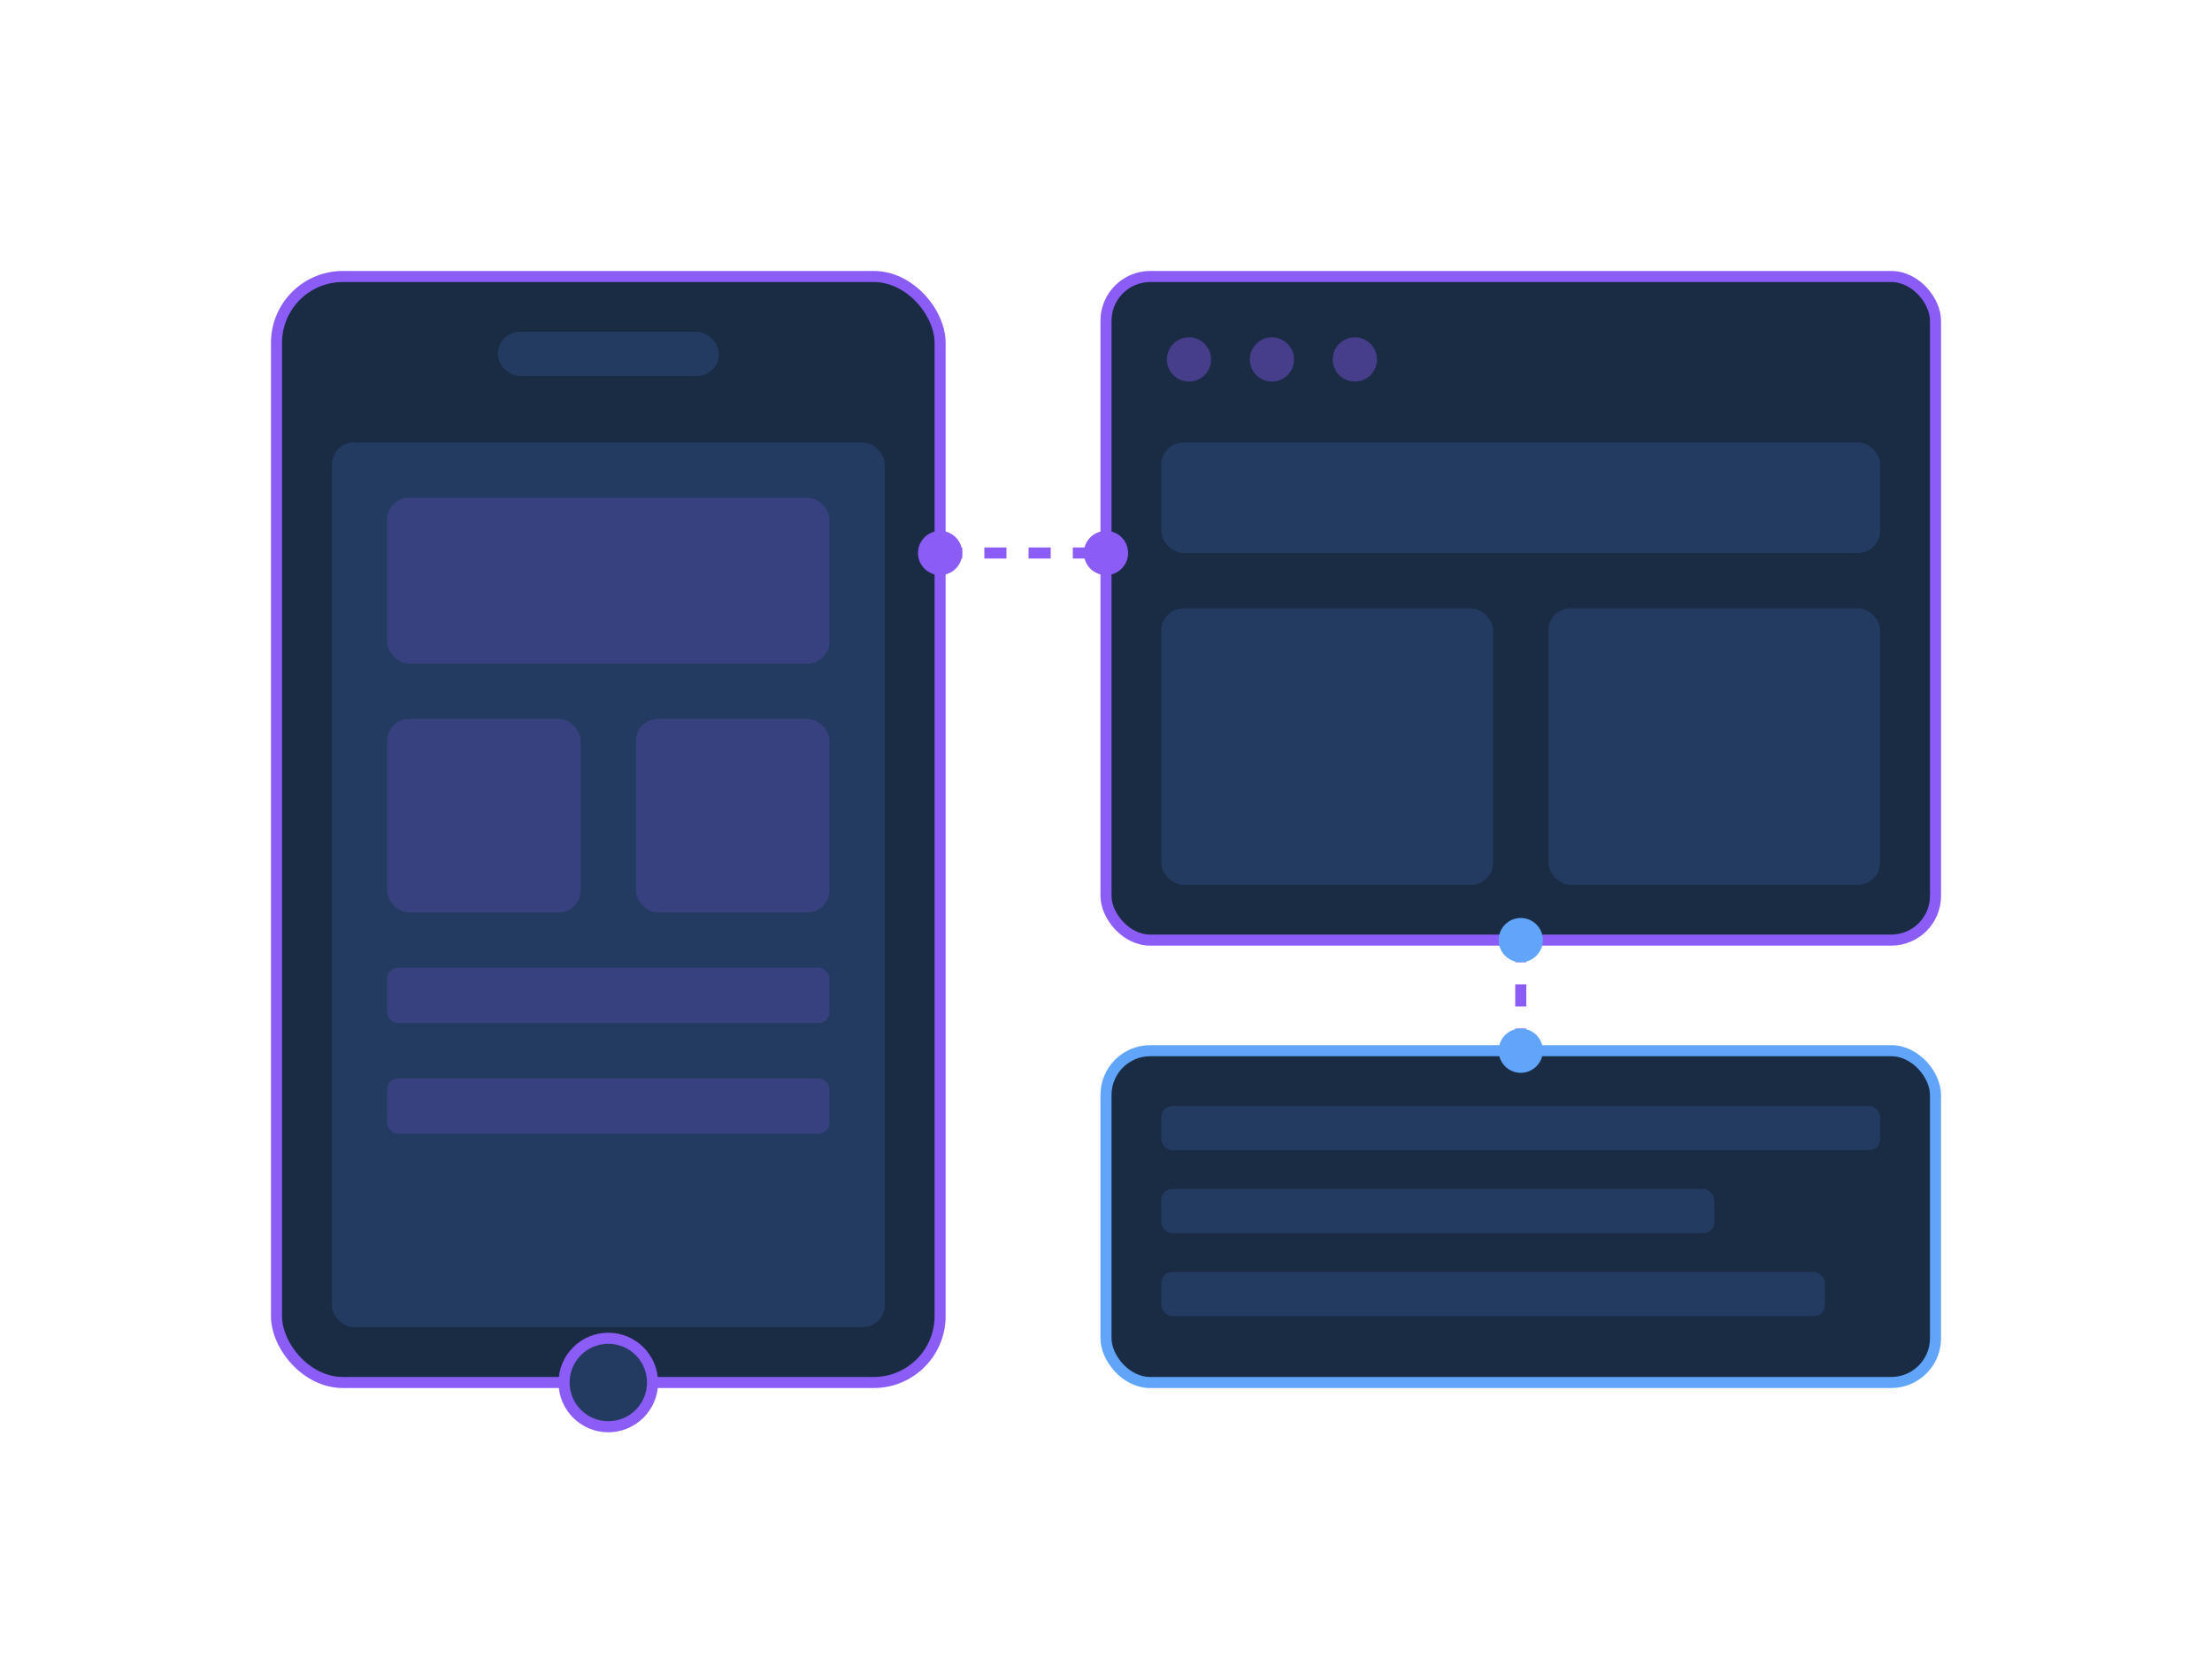<?xml version="1.0" encoding="UTF-8"?>
<svg width="400" height="300" viewBox="0 0 400 300" fill="none" xmlns="http://www.w3.org/2000/svg">
  <!-- Mobile App -->
  <g transform="translate(50,50)">
    <rect x="0" y="0" width="120" height="200" rx="12" fill="#1A2B44" stroke="#8B5CF6" stroke-width="2"/>
    <rect x="40" y="10" width="40" height="8" rx="4" fill="#243B61"/>
    
    <!-- App Screen -->
    <rect x="10" y="30" width="100" height="160" rx="4" fill="#243B61"/>
    
    <!-- UI Elements -->
    <rect x="20" y="40" width="80" height="30" rx="4" fill="#8B5CF6" fill-opacity="0.2"/>
    <rect x="20" y="80" width="35" height="35" rx="4" fill="#8B5CF6" fill-opacity="0.2"/>
    <rect x="65" y="80" width="35" height="35" rx="4" fill="#8B5CF6" fill-opacity="0.2"/>
    <rect x="20" y="125" width="80" height="10" rx="2" fill="#8B5CF6" fill-opacity="0.2"/>
    <rect x="20" y="145" width="80" height="10" rx="2" fill="#8B5CF6" fill-opacity="0.2"/>
    
    <!-- Home Button -->
    <circle cx="60" cy="200" r="8" fill="#243B61" stroke="#8B5CF6" stroke-width="2"/>
  </g>
  
  <!-- Web App -->
  <g transform="translate(200,50)">
    <rect x="0" y="0" width="150" height="120" rx="8" fill="#1A2B44" stroke="#8B5CF6" stroke-width="2"/>
    
    <!-- Window Controls -->
    <circle cx="15" cy="15" r="4" fill="#8B5CF6" fill-opacity="0.4"/>
    <circle cx="30" cy="15" r="4" fill="#8B5CF6" fill-opacity="0.4"/>
    <circle cx="45" cy="15" r="4" fill="#8B5CF6" fill-opacity="0.4"/>
    
    <!-- Content -->
    <rect x="10" y="30" width="130" height="20" rx="4" fill="#243B61"/>
    <rect x="10" y="60" width="60" height="50" rx="4" fill="#243B61"/>
    <rect x="80" y="60" width="60" height="50" rx="4" fill="#243B61"/>
  </g>
  
  <!-- Code Elements -->
  <g transform="translate(200,190)">
    <rect x="0" y="0" width="150" height="60" rx="8" fill="#1A2B44" stroke="#60A5FA" stroke-width="2"/>
    <rect x="10" y="10" width="130" height="8" rx="2" fill="#243B61"/>
    <rect x="10" y="25" width="100" height="8" rx="2" fill="#243B61"/>
    <rect x="10" y="40" width="120" height="8" rx="2" fill="#243B61"/>
  </g>
  
  <!-- Connection Lines -->
  <g stroke="#8B5CF6" stroke-width="2" stroke-dasharray="4 4">
    <path d="M170 100L200 100">
      <animate attributeName="stroke-dashoffset" values="0;100" dur="2s" repeatCount="indefinite"/>
    </path>
    <path d="M275 170L275 190">
      <animate attributeName="stroke-dashoffset" values="0;100" dur="2s" repeatCount="indefinite"/>
    </path>
  </g>
  
  <!-- Animated Elements -->
  <g>
    <circle cx="170" cy="100" r="4" fill="#8B5CF6">
      <animate attributeName="opacity" values="1;0;1" dur="2s" repeatCount="indefinite"/>
    </circle>
    <circle cx="200" cy="100" r="4" fill="#8B5CF6">
      <animate attributeName="opacity" values="0;1;0" dur="1.5s" repeatCount="indefinite"/>
    </circle>
    <circle cx="275" cy="170" r="4" fill="#60A5FA">
      <animate attributeName="opacity" values="1;0;1" dur="3s" repeatCount="indefinite"/>
    </circle>
    <circle cx="275" cy="190" r="4" fill="#60A5FA">
      <animate attributeName="opacity" values="0;1;0" dur="2.5s" repeatCount="indefinite"/>
    </circle>
  </g>
</svg> 